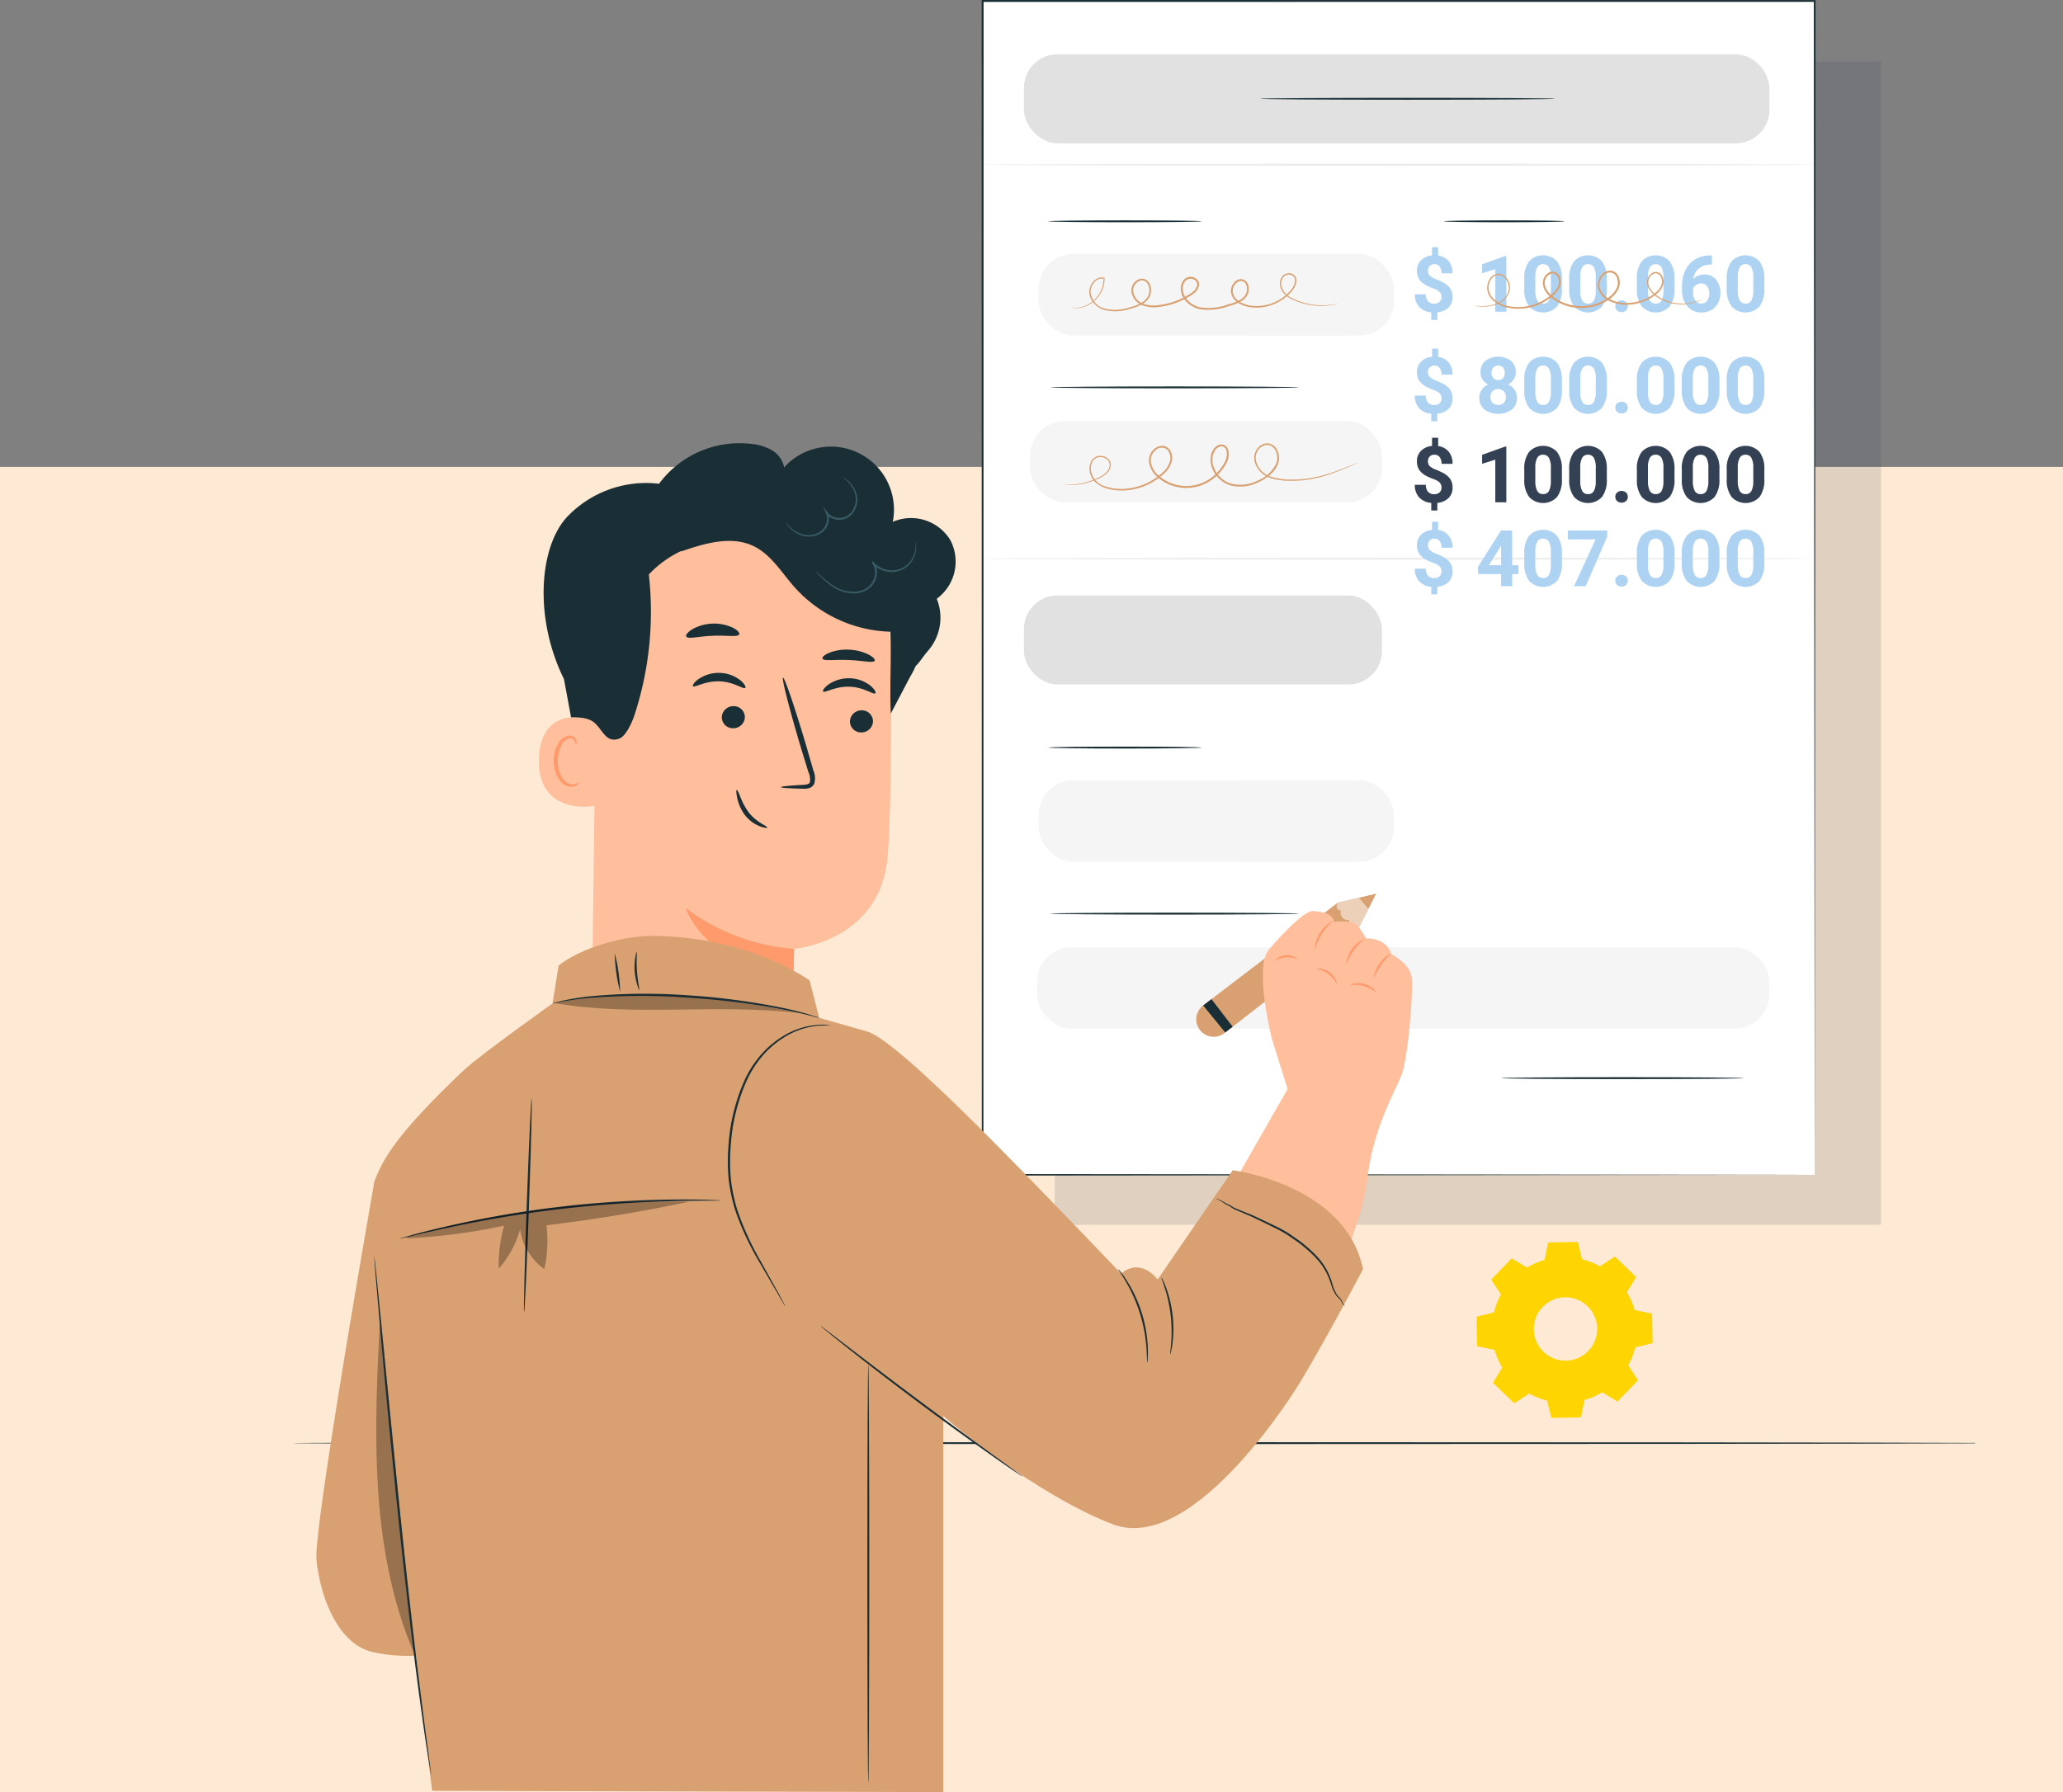 <svg xmlns="http://www.w3.org/2000/svg" width="400" height="347.544" viewBox="0 0 400 347.544">
  <rect x="0" y="0" width="400" height="347.544" fill="#808080" stroke="none"/>
  <g id="Grupo_1118338" data-name="Grupo 1118338" transform="translate(-180.051 -4843.457)">
    <rect id="Rectángulo_405433" data-name="Rectángulo 405433" width="400" height="257" transform="translate(180.051 4934)" fill="#feead4"/>
    <g id="forma" transform="translate(-435.98 144.759)">
      <g id="Grupo_1113993" data-name="Grupo 1113993" transform="translate(672.787 4698.699)">
        <rect id="Rectángulo_405423" data-name="Rectángulo 405423" width="160.215" height="225.569" transform="translate(147.752 11.944)" fill="#344154" opacity="0.15"/>
        <g id="Grupo_1113927" data-name="Grupo 1113927" transform="translate(229.529 240.845)">
          <path id="Trazado_904250" data-name="Trazado 904250" d="M941.371,4996.887a14.012,14.012,0,0,1,3.425-1.489l.705-3.391,5.729-.1.824,3.363a14.042,14.042,0,0,1,3.476,1.368l2.9-1.9,4.121,3.98-1.794,2.959a14,14,0,0,1,1.489,3.426l3.39.706.1,5.728-3.363.824a14.043,14.043,0,0,1-1.367,3.475l1.9,2.9-3.979,4.123-2.959-1.8a14.066,14.066,0,0,1-3.426,1.489l-.706,3.391-5.728.1-.825-3.363a14.057,14.057,0,0,1-3.475-1.367l-2.895,1.9-4.122-3.979,1.8-2.959a14.009,14.009,0,0,1-1.489-3.425l-3.39-.708-.1-5.728,3.363-.824a14.052,14.052,0,0,1,1.367-3.475l-1.9-2.9,3.98-4.123,2.96,1.8Zm3.053,7.63a6.145,6.145,0,1,0,8.69-.153,6.145,6.145,0,0,0-8.69.153Z" transform="translate(-931.599 -4991.907)" fill="#fed401"/>
        </g>
        <g id="Grupo_1113928" data-name="Grupo 1113928" transform="translate(0 279.678)">
          <path id="Trazado_904251" data-name="Trazado 904251" d="M995.874,5035.7s.339-.015,1.03-.022l3.135-.019v.082c-16.2.084-82.154.146-161.007.146l-116.809-.054c-14.942-.026-27.033-.047-35.4-.06l-9.624-.036-2.5-.019c-.564,0-.852-.018-.852-.018s.288-.014.852-.02l2.5-.019,9.624-.035,35.4-.06,116.809-.055c78.853,0,144.811.063,161.007.147v.082l-3.135-.02C996.214,5035.717,995.874,5035.7,995.874,5035.7Z" transform="translate(-673.846 -5035.516)" fill="#1a2e35"/>
        </g>
        <g id="Grupo_1113945" data-name="Grupo 1113945" transform="translate(133.581)">
          <rect id="Rectángulo_405424" data-name="Rectángulo 405424" width="161.333" height="227.641" transform="translate(0.187 0.187)" fill="#fff"/>
          <path id="Trazado_904252" data-name="Trazado 904252" d="M985.373,4949.274c0-1.514-.069-93.16-.17-227.64l.17.169-161.315.017h-.019l.188-.187c-.013,85.3-.026,164.187-.036,227.64l-.152-.151,161.333.151-161.333.152h-.151v-.152c-.01-63.453-.022-142.335-.036-227.64v-.188h.206l161.315.017h.171v.172C985.444,4856.116,985.375,4947.761,985.373,4949.274Z" transform="translate(-823.853 -4721.446)" fill="#1a2e35"/>
          <rect id="Rectángulo_405425" data-name="Rectángulo 405425" width="68.872" height="15.791" rx="6.688" transform="translate(11.055 151.327)" fill="#f5f5f5"/>
          <rect id="Rectángulo_405426" data-name="Rectángulo 405426" width="32.34" height="15.791" rx="6.688" transform="translate(44.81 151.327)" fill="#f5f5f5"/>
          <rect id="Rectángulo_405427" data-name="Rectángulo 405427" width="142.012" height="15.791" rx="6.688" transform="translate(10.73 183.695)" fill="#f5f5f5"/>
          <g id="Grupo_1113929" data-name="Grupo 1113929" transform="translate(12.943 144.787)">
            <path id="Trazado_904253" data-name="Trazado 904253" d="M868.122,4884.224c0,.1-6.657.188-14.866.188s-14.868-.083-14.868-.188,6.656-.187,14.868-.187S868.122,4884.12,868.122,4884.224Z" transform="translate(-838.388 -4884.037)" fill="#1a2e35"/>
          </g>
          <g id="Grupo_1113930" data-name="Grupo 1113930" transform="translate(13.317 176.991)">
            <path id="Trazado_904254" data-name="Trazado 904254" d="M887.036,4920.388c0,.1-10.8.188-24.113.188s-24.116-.084-24.116-.188,10.795-.187,24.116-.187S887.036,4920.284,887.036,4920.388Z" transform="translate(-838.808 -4920.201)" fill="#1a2e35"/>
          </g>
          <rect id="Rectángulo_405428" data-name="Rectángulo 405428" width="69.414" height="17.262" rx="6.508" transform="translate(8.194 115.478)" fill="#e1e1e1"/>
          <rect id="Rectángulo_405429" data-name="Rectángulo 405429" width="144.547" height="17.262" rx="6.508" transform="translate(8.194 10.525)" fill="#e1e1e1"/>
          <g id="Grupo_1113931" data-name="Grupo 1113931" transform="translate(53.97 18.969)">
            <path id="Trazado_904255" data-name="Trazado 904255" d="M941.746,4742.935c0,.1-12.825.188-28.641.188s-28.645-.084-28.645-.187,12.822-.187,28.645-.187S941.746,4742.831,941.746,4742.935Z" transform="translate(-884.46 -4742.748)" fill="#1a2e35"/>
          </g>
          <g id="Grupo_1113932" data-name="Grupo 1113932" transform="translate(0.043 31.779)">
            <path id="Trazado_904256" data-name="Trazado 904256" d="M985.379,4757.321c0,.1-36.151.188-80.735.188-44.6,0-80.742-.084-80.742-.188s36.143-.187,80.742-.187C949.228,4757.134,985.379,4757.218,985.379,4757.321Z" transform="translate(-823.901 -4757.134)" fill="#ececec"/>
          </g>
          <g id="Grupo_1113933" data-name="Grupo 1113933" transform="translate(0.043 108.143)">
            <path id="Trazado_904257" data-name="Trazado 904257" d="M985.379,4843.074c0,.1-36.151.188-80.735.188-44.6,0-80.742-.084-80.742-.188s36.143-.187,80.742-.187C949.228,4842.887,985.379,4842.97,985.379,4843.074Z" transform="translate(-823.901 -4842.887)" fill="#ececec"/>
          </g>
          <rect id="Rectángulo_405430" data-name="Rectángulo 405430" width="68.872" height="15.791" rx="6.688" transform="translate(11.055 49.272)" fill="#f5f5f5"/>
          <rect id="Rectángulo_405431" data-name="Rectángulo 405431" width="32.34" height="15.791" rx="6.688" transform="translate(44.81 49.272)" fill="#f5f5f5"/>
          <rect id="Rectángulo_405432" data-name="Rectángulo 405432" width="68.196" height="15.791" rx="6.688" transform="translate(9.412 81.64)" fill="#f5f5f5"/>
          <g id="Grupo_1113934" data-name="Grupo 1113934" transform="translate(12.943 42.732)">
            <path id="Trazado_904258" data-name="Trazado 904258" d="M868.122,4769.62c0,.1-6.657.188-14.866.188s-14.868-.085-14.868-.188,6.656-.187,14.868-.187S868.122,4769.516,868.122,4769.62Z" transform="translate(-838.388 -4769.433)" fill="#1a2e35"/>
          </g>
          <g id="Grupo_1113935" data-name="Grupo 1113935" transform="translate(89.601 42.732)">
            <path id="Trazado_904259" data-name="Trazado 904259" d="M947.884,4769.62c0,.1-5.241.188-11.7.188s-11.707-.085-11.707-.188,5.241-.187,11.707-.187S947.884,4769.516,947.884,4769.62Z" transform="translate(-924.472 -4769.433)" fill="#1a2e35"/>
          </g>
          <g id="Grupo_1113936" data-name="Grupo 1113936" transform="translate(13.317 74.935)">
            <path id="Trazado_904260" data-name="Trazado 904260" d="M887.036,4805.784c0,.1-10.8.187-24.113.187s-24.116-.084-24.116-.187,10.795-.188,24.116-.188S887.036,4805.68,887.036,4805.784Z" transform="translate(-838.808 -4805.596)" fill="#1a2e35"/>
          </g>
          <g id="Grupo_1113937" data-name="Grupo 1113937" transform="translate(100.716 208.895)">
            <path id="Trazado_904261" data-name="Trazado 904261" d="M984,4956.215c0,.1-10.531.188-23.52.188s-23.523-.083-23.523-.187,10.529-.187,23.523-.187S984,4956.113,984,4956.215Z" transform="translate(-936.954 -4956.028)" fill="#1a2e35"/>
          </g>
          <g id="Grupo_1113938" data-name="Grupo 1113938" transform="translate(83.983 47.945)">
            <path id="Trazado_904262" data-name="Trazado 904262" d="M923.338,4784.954a1.352,1.352,0,0,0-.338-.967,3.029,3.029,0,0,0-1.145-.664,13.512,13.512,0,0,1-1.394-.6,4.462,4.462,0,0,1-1-.689,2.775,2.775,0,0,1-.653-.916,3.081,3.081,0,0,1-.233-1.253,2.779,2.779,0,0,1,.8-2.053,3.379,3.379,0,0,1,2.128-.935v-1.586h1.186v1.609a3.092,3.092,0,0,1,2.053,1.092,3.6,3.6,0,0,1,.741,2.354H923.34a2.041,2.041,0,0,0-.367-1.33,1.209,1.209,0,0,0-.982-.441,1.247,1.247,0,0,0-.941.344,1.312,1.312,0,0,0-.334.953,1.258,1.258,0,0,0,.326.9,3.6,3.6,0,0,0,1.213.7,13.622,13.622,0,0,1,1.456.671,4.23,4.23,0,0,1,.964.712,2.746,2.746,0,0,1,.6.9,3.12,3.12,0,0,1,.208,1.183,2.767,2.767,0,0,1-.786,2.045,3.447,3.447,0,0,1-2.165.926v1.476h-1.179v-1.467a3.571,3.571,0,0,1-2.354-1.079,3.475,3.475,0,0,1-.834-2.435h2.143a1.97,1.97,0,0,0,.419,1.354,1.524,1.524,0,0,0,1.2.471,1.474,1.474,0,0,0,1.031-.345A1.2,1.2,0,0,0,923.338,4784.954Z" transform="translate(-918.163 -4775.287)" fill="#aed3f2"/>
            <path id="Trazado_904263" data-name="Trazado 904263" d="M937.516,4788h-2.142v-8.259l-2.558.793v-1.742l4.47-1.6h.231Z" transform="translate(-919.767 -4775.496)" fill="#aed3f2"/>
            <path id="Trazado_904264" data-name="Trazado 904264" d="M949.293,4783.523a5.465,5.465,0,0,1-.927,3.423,3.7,3.7,0,0,1-5.412.022,5.313,5.313,0,0,1-.957-3.336v-1.987a5.4,5.4,0,0,1,.938-3.433,3.711,3.711,0,0,1,5.4-.01,5.291,5.291,0,0,1,.957,3.332Zm-2.143-2.185a3.949,3.949,0,0,0-.367-1.957,1.241,1.241,0,0,0-1.145-.612,1.219,1.219,0,0,0-1.116.584,3.7,3.7,0,0,0-.382,1.822v2.626a4.152,4.152,0,0,0,.36,1.963,1.224,1.224,0,0,0,1.152.642,1.2,1.2,0,0,0,1.135-.615,4.048,4.048,0,0,0,.363-1.885Z" transform="translate(-920.773 -4775.479)" fill="#aed3f2"/>
            <path id="Trazado_904265" data-name="Trazado 904265" d="M959.075,4783.523a5.466,5.466,0,0,1-.927,3.424,3.7,3.7,0,0,1-5.411.022,5.311,5.311,0,0,1-.956-3.336v-1.987a5.4,5.4,0,0,1,.938-3.433,3.711,3.711,0,0,1,5.4-.01,5.291,5.291,0,0,1,.956,3.332Zm-2.142-2.185a3.949,3.949,0,0,0-.367-1.957,1.241,1.241,0,0,0-1.145-.612,1.219,1.219,0,0,0-1.116.584,3.7,3.7,0,0,0-.382,1.822v2.626a4.151,4.151,0,0,0,.36,1.962,1.224,1.224,0,0,0,1.152.642,1.2,1.2,0,0,0,1.135-.615,4.05,4.05,0,0,0,.363-1.885Z" transform="translate(-921.844 -4775.479)" fill="#aed3f2"/>
            <path id="Trazado_904266" data-name="Trazado 904266" d="M961.82,4788.007a1.079,1.079,0,0,1,.345-.83,1.341,1.341,0,0,1,1.735,0,1.08,1.08,0,0,1,.345.83,1.062,1.062,0,0,1-.341.819,1.362,1.362,0,0,1-1.742,0,1.066,1.066,0,0,1-.342-.82Z" transform="translate(-922.943 -4776.554)" fill="#aed3f2"/>
            <path id="Trazado_904267" data-name="Trazado 904267" d="M973.81,4783.523a5.47,5.47,0,0,1-.926,3.424,3.7,3.7,0,0,1-5.412.022,5.313,5.313,0,0,1-.956-3.336v-1.987a5.393,5.393,0,0,1,.939-3.433,3.71,3.71,0,0,1,5.4-.01,5.28,5.28,0,0,1,.956,3.333Zm-2.142-2.185a3.949,3.949,0,0,0-.367-1.957,1.24,1.24,0,0,0-1.145-.613,1.218,1.218,0,0,0-1.116.584,3.7,3.7,0,0,0-.382,1.822v2.626a4.153,4.153,0,0,0,.36,1.963,1.224,1.224,0,0,0,1.153.642,1.2,1.2,0,0,0,1.134-.615,4.05,4.05,0,0,0,.363-1.885Z" transform="translate(-923.457 -4775.479)" fill="#aed3f2"/>
            <path id="Trazado_904268" data-name="Trazado 904268" d="M982.144,4777.085v1.765h-.207a3.625,3.625,0,0,0-2.339.755,3.067,3.067,0,0,0-1.064,2.039,2.916,2.916,0,0,1,2.173-.875,2.751,2.751,0,0,1,2.239,1.008,4.044,4.044,0,0,1,.83,2.654,3.978,3.978,0,0,1-.456,1.9,3.268,3.268,0,0,1-1.289,1.326,3.751,3.751,0,0,1-1.887.476,3.5,3.5,0,0,1-2.754-1.186,4.607,4.607,0,0,1-1.049-3.167v-.771a6.927,6.927,0,0,1,.663-3.1,4.871,4.871,0,0,1,1.906-2.083,5.582,5.582,0,0,1,2.88-.745Zm-2.091,5.412a1.7,1.7,0,0,0-.941.27,1.628,1.628,0,0,0-.623.714v.65a2.886,2.886,0,0,0,.423,1.676,1.365,1.365,0,0,0,1.186.6,1.35,1.35,0,0,0,1.116-.544,2.55,2.55,0,0,0,0-2.83,1.4,1.4,0,0,0-1.161-.532Z" transform="translate(-924.533 -4775.484)" fill="#aed3f2"/>
            <path id="Trazado_904269" data-name="Trazado 904269" d="M993.374,4783.523a5.471,5.471,0,0,1-.926,3.424,3.7,3.7,0,0,1-5.412.022,5.313,5.313,0,0,1-.956-3.336v-1.987a5.393,5.393,0,0,1,.939-3.434,3.709,3.709,0,0,1,5.4-.01,5.28,5.28,0,0,1,.956,3.333Zm-2.142-2.185a3.949,3.949,0,0,0-.367-1.957,1.24,1.24,0,0,0-1.145-.613,1.218,1.218,0,0,0-1.116.584,3.7,3.7,0,0,0-.382,1.822v2.626a4.15,4.15,0,0,0,.36,1.962,1.225,1.225,0,0,0,1.153.643,1.2,1.2,0,0,0,1.134-.615,4.047,4.047,0,0,0,.363-1.885Z" transform="translate(-925.6 -4775.479)" fill="#aed3f2"/>
          </g>
          <g id="Grupo_1113939" data-name="Grupo 1113939" transform="translate(83.983 67.603)">
            <path id="Trazado_904270" data-name="Trazado 904270" d="M923.338,4807.03a1.361,1.361,0,0,0-.338-.97,3.06,3.06,0,0,0-1.145-.663,13.381,13.381,0,0,1-1.394-.6,4.478,4.478,0,0,1-1-.689,2.772,2.772,0,0,1-.653-.917,3.076,3.076,0,0,1-.233-1.251,2.785,2.785,0,0,1,.8-2.054,3.387,3.387,0,0,1,2.128-.935v-1.586h1.186v1.608a3.1,3.1,0,0,1,2.053,1.093,3.606,3.606,0,0,1,.741,2.355H923.34a2.046,2.046,0,0,0-.367-1.332,1.211,1.211,0,0,0-.982-.44,1.249,1.249,0,0,0-.941.345,1.314,1.314,0,0,0-.334.953,1.252,1.252,0,0,0,.326.9,3.574,3.574,0,0,0,1.213.7,13.511,13.511,0,0,1,1.456.67,4.189,4.189,0,0,1,.964.712,2.765,2.765,0,0,1,.6.9,3.119,3.119,0,0,1,.208,1.183,2.766,2.766,0,0,1-.786,2.045,3.448,3.448,0,0,1-2.165.927v1.475h-1.179V4810a3.566,3.566,0,0,1-2.354-1.079,3.475,3.475,0,0,1-.834-2.437h2.143a1.97,1.97,0,0,0,.419,1.353,1.524,1.524,0,0,0,1.2.471,1.472,1.472,0,0,0,1.031-.345,1.2,1.2,0,0,0,.38-.935Z" transform="translate(-918.163 -4797.362)" fill="#aed3f2"/>
            <path id="Trazado_904271" data-name="Trazado 904271" d="M939.281,4802.137a2.514,2.514,0,0,1-.393,1.394,2.851,2.851,0,0,1-1.083.971,3.128,3.128,0,0,1,1.246,1.041,2.674,2.674,0,0,1,.459,1.561,2.827,2.827,0,0,1-.979,2.272,4.665,4.665,0,0,1-5.331,0,2.82,2.82,0,0,1-.986-2.268,2.69,2.69,0,0,1,.459-1.564,3.065,3.065,0,0,1,1.238-1.037,2.809,2.809,0,0,1-1.078-.971,2.532,2.532,0,0,1-.389-1.394,2.8,2.8,0,0,1,.919-2.2,4.228,4.228,0,0,1,4.993-.008A2.788,2.788,0,0,1,939.281,4802.137Zm-1.92,4.812a1.557,1.557,0,0,0-.408-1.128,1.632,1.632,0,0,0-2.187,0,1.758,1.758,0,0,0-.007,2.244,1.673,1.673,0,0,0,2.2.013,1.545,1.545,0,0,0,.4-1.129Zm-.223-4.708a1.483,1.483,0,0,0-.334-1.012,1.357,1.357,0,0,0-1.875-.013,1.477,1.477,0,0,0-.334,1.024,1.549,1.549,0,0,0,.334,1.039,1.323,1.323,0,0,0,1.879,0,1.561,1.561,0,0,0,.331-1.039Z" transform="translate(-919.702 -4797.555)" fill="#aed3f2"/>
            <path id="Trazado_904272" data-name="Trazado 904272" d="M949.293,4805.6a5.469,5.469,0,0,1-.927,3.425,3.7,3.7,0,0,1-5.412.021,5.312,5.312,0,0,1-.957-3.334v-1.988a5.4,5.4,0,0,1,.938-3.432,3.709,3.709,0,0,1,5.4-.013,5.3,5.3,0,0,1,.957,3.333Zm-2.143-2.186a3.948,3.948,0,0,0-.367-1.955,1.241,1.241,0,0,0-1.145-.612,1.218,1.218,0,0,0-1.116.583,3.7,3.7,0,0,0-.382,1.821v2.626a4.147,4.147,0,0,0,.36,1.963,1.221,1.221,0,0,0,1.152.642,1.2,1.2,0,0,0,1.135-.616,4.041,4.041,0,0,0,.363-1.884Z" transform="translate(-920.773 -4797.555)" fill="#aed3f2"/>
            <path id="Trazado_904273" data-name="Trazado 904273" d="M959.075,4805.6a5.47,5.47,0,0,1-.927,3.425,3.7,3.7,0,0,1-5.411.021,5.312,5.312,0,0,1-.956-3.334v-1.988a5.4,5.4,0,0,1,.938-3.432,3.709,3.709,0,0,1,5.4-.013,5.3,5.3,0,0,1,.956,3.333Zm-2.142-2.186a3.948,3.948,0,0,0-.367-1.955,1.241,1.241,0,0,0-1.145-.612,1.218,1.218,0,0,0-1.116.583,3.7,3.7,0,0,0-.382,1.821v2.626a4.145,4.145,0,0,0,.36,1.962,1.221,1.221,0,0,0,1.152.643,1.2,1.2,0,0,0,1.135-.616,4.042,4.042,0,0,0,.363-1.884Z" transform="translate(-921.844 -4797.555)" fill="#aed3f2"/>
            <path id="Trazado_904274" data-name="Trazado 904274" d="M961.82,4810.083a1.079,1.079,0,0,1,.345-.832,1.341,1.341,0,0,1,1.735,0,1.077,1.077,0,0,1,.345.832,1.063,1.063,0,0,1-.341.818,1.361,1.361,0,0,1-1.742,0,1.067,1.067,0,0,1-.342-.82Z" transform="translate(-922.943 -4798.629)" fill="#aed3f2"/>
            <path id="Trazado_904275" data-name="Trazado 904275" d="M973.81,4805.6a5.473,5.473,0,0,1-.926,3.425,3.7,3.7,0,0,1-5.412.021,5.311,5.311,0,0,1-.956-3.334v-1.988a5.391,5.391,0,0,1,.939-3.432,3.71,3.71,0,0,1,5.4-.012,5.289,5.289,0,0,1,.956,3.333Zm-2.142-2.186a3.948,3.948,0,0,0-.367-1.955,1.24,1.24,0,0,0-1.145-.612,1.218,1.218,0,0,0-1.116.583,3.7,3.7,0,0,0-.382,1.822v2.626a4.148,4.148,0,0,0,.36,1.963,1.223,1.223,0,0,0,1.153.642,1.2,1.2,0,0,0,1.134-.616,4.039,4.039,0,0,0,.363-1.884Z" transform="translate(-923.457 -4797.555)" fill="#aed3f2"/>
            <path id="Trazado_904276" data-name="Trazado 904276" d="M983.592,4805.6a5.473,5.473,0,0,1-.926,3.425,3.7,3.7,0,0,1-5.412.021,5.312,5.312,0,0,1-.956-3.334v-1.988a5.39,5.39,0,0,1,.939-3.432,3.71,3.71,0,0,1,5.4-.012,5.288,5.288,0,0,1,.957,3.333Zm-2.143-2.186a3.946,3.946,0,0,0-.367-1.955,1.24,1.24,0,0,0-1.145-.612,1.22,1.22,0,0,0-1.116.583,3.7,3.7,0,0,0-.382,1.822v2.626a4.146,4.146,0,0,0,.36,1.962,1.224,1.224,0,0,0,1.153.643,1.2,1.2,0,0,0,1.134-.616,4.046,4.046,0,0,0,.363-1.884Z" transform="translate(-924.529 -4797.555)" fill="#aed3f2"/>
            <path id="Trazado_904277" data-name="Trazado 904277" d="M993.374,4805.6a5.472,5.472,0,0,1-.926,3.425,3.7,3.7,0,0,1-5.412.021,5.312,5.312,0,0,1-.956-3.334v-1.988a5.39,5.39,0,0,1,.939-3.432,3.71,3.71,0,0,1,5.4-.012,5.289,5.289,0,0,1,.956,3.333Zm-2.142-2.186a3.952,3.952,0,0,0-.367-1.956,1.24,1.24,0,0,0-1.145-.611,1.218,1.218,0,0,0-1.116.583,3.708,3.708,0,0,0-.382,1.822v2.625a4.145,4.145,0,0,0,.36,1.962,1.223,1.223,0,0,0,1.153.643,1.2,1.2,0,0,0,1.134-.616,4.041,4.041,0,0,0,.363-1.884Z" transform="translate(-925.6 -4797.555)" fill="#aed3f2"/>
          </g>
          <g id="Grupo_1113940" data-name="Grupo 1113940" transform="translate(83.983 84.894)">
            <path id="Trazado_904278" data-name="Trazado 904278" d="M923.338,4826.447a1.353,1.353,0,0,0-.338-.968,3.041,3.041,0,0,0-1.145-.663,13.616,13.616,0,0,1-1.394-.6,4.5,4.5,0,0,1-1-.689,2.772,2.772,0,0,1-.653-.916,3.08,3.08,0,0,1-.233-1.252,2.78,2.78,0,0,1,.8-2.054,3.381,3.381,0,0,1,2.128-.935v-1.587h1.186v1.609a3.089,3.089,0,0,1,2.053,1.094,3.6,3.6,0,0,1,.741,2.354H923.34a2.043,2.043,0,0,0-.367-1.33,1.207,1.207,0,0,0-.982-.442,1.249,1.249,0,0,0-.941.345,1.313,1.313,0,0,0-.334.952,1.256,1.256,0,0,0,.326.9,3.605,3.605,0,0,0,1.213.7,13.413,13.413,0,0,1,1.456.671,4.208,4.208,0,0,1,.964.712,2.742,2.742,0,0,1,.6.9,3.109,3.109,0,0,1,.208,1.183,2.768,2.768,0,0,1-.786,2.045,3.451,3.451,0,0,1-2.165.928v1.477h-1.179v-1.469a3.563,3.563,0,0,1-2.354-1.078,3.475,3.475,0,0,1-.834-2.437h2.143a1.969,1.969,0,0,0,.419,1.353,1.525,1.525,0,0,0,1.2.471,1.471,1.471,0,0,0,1.031-.344,1.2,1.2,0,0,0,.38-.936Z" transform="translate(-918.163 -4816.779)" fill="#344154"/>
            <path id="Trazado_904279" data-name="Trazado 904279" d="M937.516,4829.5h-2.142v-8.26l-2.558.793v-1.742l4.47-1.6h.231Z" transform="translate(-919.767 -4816.988)" fill="#344154"/>
            <path id="Trazado_904280" data-name="Trazado 904280" d="M949.293,4825.016a5.47,5.47,0,0,1-.927,3.425,3.7,3.7,0,0,1-5.412.021,5.314,5.314,0,0,1-.957-3.336v-1.986a5.4,5.4,0,0,1,.938-3.432,3.711,3.711,0,0,1,5.4-.011,5.3,5.3,0,0,1,.957,3.333Zm-2.143-2.185a3.95,3.95,0,0,0-.367-1.955,1.241,1.241,0,0,0-1.145-.612,1.219,1.219,0,0,0-1.116.583,3.7,3.7,0,0,0-.382,1.822v2.626a4.153,4.153,0,0,0,.36,1.963,1.222,1.222,0,0,0,1.152.64,1.2,1.2,0,0,0,1.135-.615,4.041,4.041,0,0,0,.363-1.884Z" transform="translate(-920.773 -4816.972)" fill="#344154"/>
            <path id="Trazado_904281" data-name="Trazado 904281" d="M959.075,4825.016a5.467,5.467,0,0,1-.927,3.425,3.7,3.7,0,0,1-5.411.021,5.31,5.31,0,0,1-.956-3.335v-1.987a5.4,5.4,0,0,1,.938-3.432,3.711,3.711,0,0,1,5.4-.011,5.3,5.3,0,0,1,.956,3.333Zm-2.142-2.185a3.951,3.951,0,0,0-.367-1.955,1.241,1.241,0,0,0-1.145-.612,1.219,1.219,0,0,0-1.116.583,3.7,3.7,0,0,0-.382,1.822v2.626a4.151,4.151,0,0,0,.36,1.963,1.223,1.223,0,0,0,1.152.641,1.2,1.2,0,0,0,1.135-.615,4.052,4.052,0,0,0,.363-1.886Z" transform="translate(-921.844 -4816.972)" fill="#344154"/>
            <path id="Trazado_904282" data-name="Trazado 904282" d="M961.82,4829.5a1.081,1.081,0,0,1,.345-.831,1.34,1.34,0,0,1,1.735,0,1.082,1.082,0,0,1,.345.831,1.059,1.059,0,0,1-.341.817,1.361,1.361,0,0,1-1.742,0,1.063,1.063,0,0,1-.342-.818Z" transform="translate(-922.943 -4818.046)" fill="#344154"/>
            <path id="Trazado_904283" data-name="Trazado 904283" d="M973.81,4825.016a5.472,5.472,0,0,1-.926,3.425,3.7,3.7,0,0,1-5.412.021,5.31,5.31,0,0,1-.956-3.335v-1.987a5.392,5.392,0,0,1,.939-3.432,3.71,3.71,0,0,1,5.4-.011,5.283,5.283,0,0,1,.956,3.333Zm-2.142-2.185a3.951,3.951,0,0,0-.367-1.955,1.24,1.24,0,0,0-1.145-.612,1.219,1.219,0,0,0-1.116.583,3.7,3.7,0,0,0-.382,1.822v2.626a4.154,4.154,0,0,0,.36,1.963,1.225,1.225,0,0,0,1.153.64,1.2,1.2,0,0,0,1.134-.615,4.042,4.042,0,0,0,.363-1.884Z" transform="translate(-923.457 -4816.972)" fill="#344154"/>
            <path id="Trazado_904284" data-name="Trazado 904284" d="M983.592,4825.016a5.474,5.474,0,0,1-.926,3.425,3.7,3.7,0,0,1-5.412.021,5.31,5.31,0,0,1-.956-3.335v-1.987a5.388,5.388,0,0,1,.939-3.432,3.709,3.709,0,0,1,5.4-.011,5.286,5.286,0,0,1,.957,3.333Zm-2.143-2.185a3.95,3.95,0,0,0-.367-1.955,1.239,1.239,0,0,0-1.145-.612,1.218,1.218,0,0,0-1.116.583,3.7,3.7,0,0,0-.382,1.822v2.626a4.15,4.15,0,0,0,.36,1.963,1.224,1.224,0,0,0,1.153.641,1.2,1.2,0,0,0,1.134-.615,4.05,4.05,0,0,0,.363-1.885Z" transform="translate(-924.529 -4816.972)" fill="#344154"/>
            <path id="Trazado_904285" data-name="Trazado 904285" d="M993.374,4825.016a5.472,5.472,0,0,1-.926,3.425,3.7,3.7,0,0,1-5.412.021,5.31,5.31,0,0,1-.956-3.335v-1.987a5.388,5.388,0,0,1,.939-3.432,3.71,3.71,0,0,1,5.4-.011,5.283,5.283,0,0,1,.956,3.333Zm-2.142-2.185a3.95,3.95,0,0,0-.367-1.955,1.24,1.24,0,0,0-1.145-.612,1.218,1.218,0,0,0-1.116.583,3.7,3.7,0,0,0-.382,1.822v2.626a4.15,4.15,0,0,0,.36,1.963,1.224,1.224,0,0,0,1.153.641,1.2,1.2,0,0,0,1.134-.615,4.043,4.043,0,0,0,.363-1.885Z" transform="translate(-925.6 -4816.972)" fill="#344154"/>
          </g>
          <g id="Grupo_1113941" data-name="Grupo 1113941" transform="translate(83.983 101.167)">
            <path id="Trazado_904286" data-name="Trazado 904286" d="M923.338,4844.721a1.354,1.354,0,0,0-.338-.968,3.042,3.042,0,0,0-1.145-.664,13.646,13.646,0,0,1-1.394-.6,4.437,4.437,0,0,1-1-.69,2.76,2.76,0,0,1-.653-.916,3.087,3.087,0,0,1-.233-1.252,2.784,2.784,0,0,1,.8-2.054,3.387,3.387,0,0,1,2.128-.934v-1.586h1.186v1.608a3.1,3.1,0,0,1,2.053,1.094,3.6,3.6,0,0,1,.741,2.354H923.34a2.046,2.046,0,0,0-.367-1.331,1.212,1.212,0,0,0-.982-.44,1.247,1.247,0,0,0-.941.345,1.312,1.312,0,0,0-.334.953,1.251,1.251,0,0,0,.326.9,3.6,3.6,0,0,0,1.213.7,13.3,13.3,0,0,1,1.456.671,4.212,4.212,0,0,1,.964.712,2.742,2.742,0,0,1,.6.9,3.113,3.113,0,0,1,.208,1.183,2.77,2.77,0,0,1-.786,2.046,3.449,3.449,0,0,1-2.165.926v1.476h-1.179v-1.468a3.564,3.564,0,0,1-2.354-1.079,3.473,3.473,0,0,1-.834-2.435h2.143a1.969,1.969,0,0,0,.419,1.354,1.528,1.528,0,0,0,1.2.47,1.474,1.474,0,0,0,1.031-.345A1.2,1.2,0,0,0,923.338,4844.721Z" transform="translate(-918.163 -4835.054)" fill="#aed3f2"/>
            <path id="Trazado_904287" data-name="Trazado 904287" d="M938.547,4843.708h1.224v1.727h-1.224v2.335H936.4v-2.335h-4.426l-.1-1.349,4.5-7.11h2.165Zm-4.529,0H936.4V4839.9l-.141.245Z" transform="translate(-919.665 -4835.264)" fill="#aed3f2"/>
            <path id="Trazado_904288" data-name="Trazado 904288" d="M949.293,4843.29a5.47,5.47,0,0,1-.927,3.425,3.7,3.7,0,0,1-5.412.022A5.314,5.314,0,0,1,942,4843.4v-1.987a5.394,5.394,0,0,1,.938-3.432,3.711,3.711,0,0,1,5.4-.012,5.3,5.3,0,0,1,.957,3.333Zm-2.143-2.186a3.945,3.945,0,0,0-.367-1.954,1.24,1.24,0,0,0-1.145-.613,1.219,1.219,0,0,0-1.116.583,3.7,3.7,0,0,0-.382,1.822v2.626a4.147,4.147,0,0,0,.36,1.962,1.222,1.222,0,0,0,1.152.643,1.2,1.2,0,0,0,1.135-.616,4.046,4.046,0,0,0,.363-1.884Z" transform="translate(-920.773 -4835.246)" fill="#aed3f2"/>
            <path id="Trazado_904289" data-name="Trazado 904289" d="M959.118,4838.172l-4.174,9.6h-2.261l4.181-9.066H951.5v-1.728h7.621Z" transform="translate(-921.813 -4835.264)" fill="#aed3f2"/>
            <path id="Trazado_904290" data-name="Trazado 904290" d="M961.82,4847.774a1.078,1.078,0,0,1,.345-.83,1.339,1.339,0,0,1,1.735,0,1.08,1.08,0,0,1,.345.831,1.064,1.064,0,0,1-.341.818,1.362,1.362,0,0,1-1.742,0,1.067,1.067,0,0,1-.342-.819Z" transform="translate(-922.943 -4836.321)" fill="#aed3f2"/>
            <path id="Trazado_904291" data-name="Trazado 904291" d="M973.81,4843.29a5.474,5.474,0,0,1-.926,3.425,3.7,3.7,0,0,1-5.412.021,5.313,5.313,0,0,1-.956-3.337v-1.986a5.39,5.39,0,0,1,.939-3.433,3.71,3.71,0,0,1,5.4-.011,5.284,5.284,0,0,1,.956,3.333Zm-2.142-2.186a3.945,3.945,0,0,0-.367-1.954,1.238,1.238,0,0,0-1.145-.613,1.218,1.218,0,0,0-1.116.583,3.7,3.7,0,0,0-.382,1.822v2.626a4.148,4.148,0,0,0,.36,1.962,1.223,1.223,0,0,0,1.153.643,1.2,1.2,0,0,0,1.134-.616,4.04,4.04,0,0,0,.363-1.883Z" transform="translate(-923.457 -4835.246)" fill="#aed3f2"/>
            <path id="Trazado_904292" data-name="Trazado 904292" d="M983.592,4843.29a5.472,5.472,0,0,1-.926,3.425,3.7,3.7,0,0,1-5.412.022,5.312,5.312,0,0,1-.956-3.337v-1.986a5.387,5.387,0,0,1,.939-3.432,3.709,3.709,0,0,1,5.4-.012,5.285,5.285,0,0,1,.957,3.333Zm-2.143-2.186a3.944,3.944,0,0,0-.367-1.954,1.238,1.238,0,0,0-1.145-.613,1.217,1.217,0,0,0-1.116.584,3.7,3.7,0,0,0-.382,1.821v2.626a4.145,4.145,0,0,0,.36,1.962,1.223,1.223,0,0,0,1.153.643,1.2,1.2,0,0,0,1.134-.616,4.05,4.05,0,0,0,.363-1.884Z" transform="translate(-924.529 -4835.246)" fill="#aed3f2"/>
            <path id="Trazado_904293" data-name="Trazado 904293" d="M993.374,4843.29a5.474,5.474,0,0,1-.926,3.425,3.7,3.7,0,0,1-5.412.021,5.313,5.313,0,0,1-.956-3.337v-1.986a5.386,5.386,0,0,1,.939-3.432,3.71,3.71,0,0,1,5.4-.012,5.285,5.285,0,0,1,.956,3.333Zm-2.142-2.186a3.946,3.946,0,0,0-.367-1.954,1.238,1.238,0,0,0-1.145-.613,1.217,1.217,0,0,0-1.116.584,3.7,3.7,0,0,0-.382,1.821v2.626a4.145,4.145,0,0,0,.36,1.962,1.223,1.223,0,0,0,1.153.643,1.2,1.2,0,0,0,1.134-.616,4.04,4.04,0,0,0,.363-1.883Z" transform="translate(-925.6 -4835.246)" fill="#aed3f2"/>
          </g>
          <g id="Grupo_1113942" data-name="Grupo 1113942" transform="translate(17.358 52.985)">
            <path id="Trazado_904294" data-name="Trazado 904294" d="M895.334,4786.789a8.336,8.336,0,0,1-1.115.28,13.19,13.19,0,0,1-8.311-1.19,4.789,4.789,0,0,1-1.278-.966,3.048,3.048,0,0,1-.768-1.535,2.272,2.272,0,0,1,.37-1.786,1.734,1.734,0,0,1,1.819-.579,1.313,1.313,0,0,1,.8.674,1.685,1.685,0,0,1,.135,1.05,3.782,3.782,0,0,1-1,1.848,9.035,9.035,0,0,1-3.612,2.467,8.71,8.71,0,0,1-4.664.422,5.213,5.213,0,0,1-2.281-1,2.711,2.711,0,0,1-1.109-2.307,2.528,2.528,0,0,1,.5-1.255,1.966,1.966,0,0,1,1.134-.793,1.412,1.412,0,0,1,1.346.444,2.011,2.011,0,0,1,.483,1.331,2.725,2.725,0,0,1-.331,1.371,3.088,3.088,0,0,1-.978,1.025,8.9,8.9,0,0,1-2.576,1.034,11.34,11.34,0,0,1-5.6.6,5.278,5.278,0,0,1-2.577-1.4,3.7,3.7,0,0,1-1.117-2.754,2.44,2.44,0,0,1,.78-1.748,1.787,1.787,0,0,1,1.9-.2,1.466,1.466,0,0,1,.718.7,1.5,1.5,0,0,1,.085.995,2.833,2.833,0,0,1-1.124,1.482,14.574,14.574,0,0,1-6.479,2.461,6.543,6.543,0,0,1-3.374-.3,3.4,3.4,0,0,1-2.074-2.543,2.318,2.318,0,0,1,1.716-2.588,1.606,1.606,0,0,1,1.536.552,2.448,2.448,0,0,1,.54,1.5,2.985,2.985,0,0,1-.329,1.517,3.552,3.552,0,0,1-1.022,1.118,7.855,7.855,0,0,1-2.641,1.107,8.856,8.856,0,0,1-5.27.189,4.535,4.535,0,0,1-2-1.458,3.25,3.25,0,0,1-.71-2.218,3.11,3.11,0,0,1,.962-1.956,2.117,2.117,0,0,1,1.921-.575l.078.021v.076a5.568,5.568,0,0,1-1.411,3.828,5.827,5.827,0,0,1-2.522,1.719,4.794,4.794,0,0,1-1.89.242,5.5,5.5,0,0,1-.647-.123,4.993,4.993,0,0,0,2.5-.225,5.784,5.784,0,0,0,2.436-1.72,5.411,5.411,0,0,0,1.325-3.711l.08.1a1.9,1.9,0,0,0-1.715.537,2.881,2.881,0,0,0-.873,1.808,3.624,3.624,0,0,0,2.564,3.4,8.6,8.6,0,0,0,5.1-.226,7.6,7.6,0,0,0,2.532-1.067,3.268,3.268,0,0,0,.924-1.016,2.652,2.652,0,0,0,.286-1.347,2.132,2.132,0,0,0-.464-1.293,1.269,1.269,0,0,0-1.217-.437,1.978,1.978,0,0,0-1.435,2.208,3.052,3.052,0,0,0,1.867,2.263,6.229,6.229,0,0,0,3.191.264,14.224,14.224,0,0,0,6.3-2.4,2.489,2.489,0,0,0,.986-1.274,1.068,1.068,0,0,0-.6-1.267,1.418,1.418,0,0,0-1.5.15,2.066,2.066,0,0,0-.648,1.482,3.321,3.321,0,0,0,1.01,2.472,4.916,4.916,0,0,0,2.394,1.3,11.028,11.028,0,0,0,5.416-.586,8.566,8.566,0,0,0,2.474-.981,2.738,2.738,0,0,0,.866-.9,2.381,2.381,0,0,0,.289-1.188,1.666,1.666,0,0,0-.387-1.1,1.056,1.056,0,0,0-1.011-.339,2.018,2.018,0,0,0-1.362,1.739,2.381,2.381,0,0,0,.98,2.008,4.893,4.893,0,0,0,2.13.942,8.409,8.409,0,0,0,4.493-.392,8.752,8.752,0,0,0,3.5-2.37,3.5,3.5,0,0,0,.938-1.7,1.188,1.188,0,0,0-.74-1.425,1.479,1.479,0,0,0-1.543.48,2.036,2.036,0,0,0-.334,1.588,3.449,3.449,0,0,0,1.913,2.359,13.078,13.078,0,0,0,4.932,1.416,13.867,13.867,0,0,0,3.265-.116c.369-.061.652-.112.84-.154a1.683,1.683,0,0,1,.29-.065Z" transform="translate(-843.345 -4780.946)" fill="#d9a171"/>
          </g>
          <g id="Grupo_1113943" data-name="Grupo 1113943" transform="translate(95.369 52.466)">
            <path id="Trazado_904295" data-name="Trazado 904295" d="M975.347,4785.868a4.841,4.841,0,0,1-.9.45,8.284,8.284,0,0,1-2.833.6,8.7,8.7,0,0,1-4.448-1.04,5.542,5.542,0,0,1-2.166-1.9,2.576,2.576,0,0,1-.388-1.563,2.183,2.183,0,0,1,.835-1.484,1.408,1.408,0,0,1,.876-.29,1.348,1.348,0,0,1,.874.371,2.136,2.136,0,0,1,.583,1.774,3.134,3.134,0,0,1-.9,1.711,7.478,7.478,0,0,1-1.575,1.2,9.372,9.372,0,0,1-3.932,1.257,7.512,7.512,0,0,1-4.3-.8,4.207,4.207,0,0,1-1.667-1.613,3.134,3.134,0,0,1-.381-1.147,2.776,2.776,0,0,1,.176-1.217,2.822,2.822,0,0,1,1.714-1.729,1.643,1.643,0,0,1,1.294.129,2,2,0,0,1,.867.968,2.991,2.991,0,0,1-.1,2.521,5.223,5.223,0,0,1-1.714,1.886,9.4,9.4,0,0,1-4.831,1.67,9.589,9.589,0,0,1-5-1.075,7.511,7.511,0,0,1-2.033-1.514,3.439,3.439,0,0,1-1.009-2.313,2.28,2.28,0,0,1,1.386-2.052,1.4,1.4,0,0,1,1.292.154,1.889,1.889,0,0,1,.714,1.051,2.716,2.716,0,0,1-.485,2.329,7.207,7.207,0,0,1-1.657,1.6,10.129,10.129,0,0,1-8.131,1.739,5.488,5.488,0,0,1-3.3-1.976,3.052,3.052,0,0,1-.611-1.75,3.32,3.32,0,0,1,.434-1.722,2.19,2.19,0,0,1,1.33-1.06,1.884,1.884,0,0,1,1.573.352,2.892,2.892,0,0,1,1.062,2.639,3.554,3.554,0,0,1-1.272,2.154,4.775,4.775,0,0,1-1.88.956,9.269,9.269,0,0,1-2.892.181l-.75-.066a1.251,1.251,0,0,1-.255-.039,1.329,1.329,0,0,1,.257,0l.751.028a9.682,9.682,0,0,0,2.85-.246,4.654,4.654,0,0,0,1.8-.949,3.38,3.38,0,0,0,1.18-2.047,2.676,2.676,0,0,0-1-2.419,1.64,1.64,0,0,0-1.371-.3,1.935,1.935,0,0,0-1.16.946,2.9,2.9,0,0,0,.183,3.171,5.2,5.2,0,0,0,3.132,1.841,9.828,9.828,0,0,0,7.859-1.713A6.934,6.934,0,0,0,947,4784a2.358,2.358,0,0,0,.431-2.029,1.535,1.535,0,0,0-.574-.852,1.031,1.031,0,0,0-.964-.11,1.924,1.924,0,0,0-1.144,1.715,3.08,3.08,0,0,0,.915,2.056,7.187,7.187,0,0,0,1.934,1.437,9.249,9.249,0,0,0,4.8,1.03,9.033,9.033,0,0,0,4.636-1.6,4.843,4.843,0,0,0,1.6-1.745,2.62,2.62,0,0,0,.093-2.208,1.437,1.437,0,0,0-1.721-.9,2.481,2.481,0,0,0-1.484,1.51,2.438,2.438,0,0,0-.159,1.055,2.817,2.817,0,0,0,.338,1.013,3.865,3.865,0,0,0,1.528,1.481,7.186,7.186,0,0,0,4.1.775,9.091,9.091,0,0,0,3.8-1.2,7.2,7.2,0,0,0,1.516-1.142,2.844,2.844,0,0,0,.833-1.541,1.858,1.858,0,0,0-.486-1.535,1.062,1.062,0,0,0-1.4-.07,1.939,1.939,0,0,0-.742,1.3,2.339,2.339,0,0,0,.344,1.413,5.338,5.338,0,0,0,2.061,1.84,8.688,8.688,0,0,0,7.154.559C975.037,4786.025,975.336,4785.844,975.347,4785.868Z" transform="translate(-930.949 -4780.364)" fill="#d9a171"/>
          </g>
          <g id="Grupo_1113944" data-name="Grupo 1113944" transform="translate(15.92 85.973)">
            <path id="Trazado_904296" data-name="Trazado 904296" d="M898.661,4821.781a1.768,1.768,0,0,1-.276.14l-.826.375c-.729.323-1.808.794-3.228,1.329a26.213,26.213,0,0,1-5.341,1.421,20.524,20.524,0,0,1-3.453.208,11.7,11.7,0,0,1-3.843-.581,4.572,4.572,0,0,1-2.92-3.041,2.97,2.97,0,0,1,.283-2.3,2.6,2.6,0,0,1,1.989-1.341,2.2,2.2,0,0,1,2.067,1.335,3.4,3.4,0,0,1,.182,2.561,5.009,5.009,0,0,1-1.508,2.163,9.837,9.837,0,0,1-2.261,1.458,7.747,7.747,0,0,1-5.465.639,5.54,5.54,0,0,1-3.8-4.185,4.556,4.556,0,0,1-.01-1.523,2.928,2.928,0,0,1,.619-1.426,1.938,1.938,0,0,1,1.386-.8,1.4,1.4,0,0,1,1.329.93,3.721,3.721,0,0,1-.531,3.059,9.244,9.244,0,0,1-2.018,2.392,8.513,8.513,0,0,1-11.281-.173,4.807,4.807,0,0,1-1.461-2.575,2.949,2.949,0,0,1,.1-1.5,3.027,3.027,0,0,1,.843-1.229,2.5,2.5,0,0,1,1.341-.631,1.779,1.779,0,0,1,1.417.443,2.739,2.739,0,0,1,.644,2.7,5.034,5.034,0,0,1-1.493,2.262,12.138,12.138,0,0,1-6.794,3.162,10.559,10.559,0,0,1-4.619-.415,5.155,5.155,0,0,1-1.9-1.139,3.557,3.557,0,0,1-1.03-1.859,3.243,3.243,0,0,1,.187-2.021,2,2,0,0,1,1.512-1.178,2.263,2.263,0,0,1,1.756.481,1.665,1.665,0,0,1,.558,1.6,2.514,2.514,0,0,1-.831,1.358,5.292,5.292,0,0,1-1.219.81,14.1,14.1,0,0,1-2.364.9,13.4,13.4,0,0,1-3.454.514,8.873,8.873,0,0,1-1.216-.053,1.979,1.979,0,0,1,.309-.005c.2,0,.508,0,.9-.018a14.192,14.192,0,0,0,5.741-1.5,5.112,5.112,0,0,0,1.167-.791,2.336,2.336,0,0,0,.757-1.255,1.443,1.443,0,0,0-.5-1.393,2.036,2.036,0,0,0-1.575-.417,1.747,1.747,0,0,0-1.32,1.048,2.979,2.979,0,0,0-.157,1.857,3.924,3.924,0,0,0,2.768,2.781,10.284,10.284,0,0,0,4.486.377,11.837,11.837,0,0,0,6.6-3.1,4.715,4.715,0,0,0,1.392-2.106,2.4,2.4,0,0,0-.546-2.346,1.7,1.7,0,0,0-2.287.2,2.658,2.658,0,0,0-.739,1.079,2.585,2.585,0,0,0-.079,1.316,4.458,4.458,0,0,0,1.36,2.373,8.149,8.149,0,0,0,10.784.151,8.888,8.888,0,0,0,1.936-2.293,4.282,4.282,0,0,0,.551-1.349,2.526,2.526,0,0,0-.044-1.387,1.02,1.02,0,0,0-.971-.691,1.574,1.574,0,0,0-1.109.66,3.338,3.338,0,0,0-.536,2.651,5.182,5.182,0,0,0,3.537,3.909,7.413,7.413,0,0,0,5.216-.608,6.548,6.548,0,0,0,3.6-3.414,3.067,3.067,0,0,0-.157-2.312,1.885,1.885,0,0,0-1.76-1.167,2.3,2.3,0,0,0-1.75,1.183,2.671,2.671,0,0,0-.262,2.072,4.3,4.3,0,0,0,2.734,2.864,11.515,11.515,0,0,0,3.755.59,20.63,20.63,0,0,0,3.419-.179,26.8,26.8,0,0,0,5.32-1.351c1.423-.511,2.509-.961,3.249-1.261l.841-.34a2.031,2.031,0,0,1,.3-.1Z" transform="translate(-841.731 -4817.991)" fill="#d9a171"/>
          </g>
        </g>
        <g id="Grupo_1113992" data-name="Grupo 1113992" transform="translate(4.582 85.957)">
          <g id="Grupo_1113962" data-name="Grupo 1113962" transform="translate(43.143)">
            <g id="Grupo_1113958" data-name="Grupo 1113958" transform="translate(0 10.035)">
              <g id="Grupo_1113947" data-name="Grupo 1113947" transform="translate(10.31)">
                <path id="Trazado_904297" data-name="Trazado 904297" d="M739.838,4784.785l-.815,65.586c-.139,11.154,1.937,27.566,19.58,26.98h0c15.27-1.662,19.321-16.117,19.441-26.526.056-4.937.113-9.054.152-9.561,0,0,16.716-1.363,18.127-17.874.681-7.978.748-24.526.634-39.5a30.864,30.864,0,0,0-28.626-30.53l-1.595-.118C749.471,4752.994,739.611,4767.518,739.838,4784.785Z" transform="translate(-739.017 -4753.242)" fill="#ffbf9d"/>
                <g id="Grupo_1113946" data-name="Grupo 1113946" transform="translate(18.128 80.09)">
                  <path id="Trazado_904298" data-name="Trazado 904298" d="M780.425,4851.114a40.041,40.041,0,0,1-21.051-7.933s4.367,12.453,20.965,12.168Z" transform="translate(-759.374 -4843.181)" fill="#ff9a6c"/>
                </g>
              </g>
              <g id="Grupo_1113952" data-name="Grupo 1113952" transform="translate(28.549 24.941)">
                <g id="Grupo_1113950" data-name="Grupo 1113950" transform="translate(1.32 9.555)">
                  <path id="Trazado_904299" data-name="Trazado 904299" d="M771.135,4794.9c-.328.334-2.234-1.2-5-1.275-2.762-.116-4.832,1.283-5.122.927-.143-.159.2-.77,1.1-1.4a6.928,6.928,0,0,1,4.113-1.167,6.675,6.675,0,0,1,3.968,1.445C771.026,4794.122,771.3,4794.751,771.135,4794.9Z" transform="translate(-760.981 -4791.98)" fill="#1a2e35"/>
                  <g id="Grupo_1113948" data-name="Grupo 1113948" transform="translate(5.599 6.46)">
                    <path id="Trazado_904300" data-name="Trazado 904300" d="M771.741,4801.417a2.238,2.238,0,0,1-2.317,2.094,2.142,2.142,0,0,1-2.154-2.181,2.24,2.24,0,0,1,2.315-2.1,2.142,2.142,0,0,1,2.156,2.188Z" transform="translate(-767.268 -4799.234)" fill="#1a2e35"/>
                  </g>
                  <g id="Grupo_1113949" data-name="Grupo 1113949" transform="translate(17.084 0.919)">
                    <path id="Trazado_904301" data-name="Trazado 904301" d="M780.165,4814.256c0-.146,1.6-.3,4.179-.443.654-.02,1.276-.1,1.418-.538a3.308,3.308,0,0,0-.292-1.954q-.743-2.42-1.557-5.078c-2.15-7.225-3.656-13.146-3.363-13.23s2.271,5.7,4.42,12.929l1.475,5.1a3.77,3.77,0,0,1,.15,2.57,1.631,1.631,0,0,1-1.135.871,4.408,4.408,0,0,1-1.113.073C781.762,4814.5,780.164,4814.4,780.165,4814.256Z" transform="translate(-780.165 -4793.012)" fill="#1a2e35"/>
                  </g>
                </g>
                <path id="Trazado_904302" data-name="Trazado 904302" d="M769.8,4783.326c-.268.613-2.482.151-5.134.288-2.655.08-4.832.72-5.139.131-.135-.282.277-.848,1.178-1.4a8.679,8.679,0,0,1,7.826-.319C769.464,4782.5,769.913,4783.034,769.8,4783.326Z" transform="translate(-759.499 -4781.25)" fill="#1a2e35"/>
                <g id="Grupo_1113951" data-name="Grupo 1113951" transform="translate(26.421 5.055)">
                  <path id="Trazado_904303" data-name="Trazado 904303" d="M799.316,4789.073c-.29.5-2.449-.055-5.064-.136-2.616-.128-4.787.255-5.063-.269-.121-.249.31-.7,1.222-1.1a9.152,9.152,0,0,1,3.869-.64,9.438,9.438,0,0,1,3.847.949C799.026,4788.352,799.444,4788.834,799.316,4789.073Z" transform="translate(-789.168 -4786.927)" fill="#1a2e35"/>
                </g>
              </g>
              <g id="Grupo_1113953" data-name="Grupo 1113953" transform="translate(0 43.06)">
                <path id="Trazado_904304" data-name="Trazado 904304" d="M739.026,4802.414c-.273-.143-11.109-4.187-11.573,7.136s11,9.454,11.033,9.131S739.026,4802.414,739.026,4802.414Z" transform="translate(-727.44 -4801.597)" fill="#ffbf9d"/>
              </g>
              <g id="Grupo_1113954" data-name="Grupo 1113954" transform="translate(2.875 46.664)">
                <path id="Trazado_904305" data-name="Trazado 904305" d="M735.557,4814.692c-.049-.039-.2.13-.542.269a1.972,1.972,0,0,1-1.476-.028c-1.178-.489-2.108-2.431-2.079-4.474a6.525,6.525,0,0,1,.668-2.8,2.282,2.282,0,0,1,1.547-1.454,1,1,0,0,1,1.142.588c.139.323.058.546.117.568.031.03.251-.179.179-.652a1.261,1.261,0,0,0-.417-.728,1.5,1.5,0,0,0-1.078-.333,2.774,2.774,0,0,0-2.133,1.671,6.706,6.706,0,0,0-.814,3.128c-.021,2.286,1.06,4.468,2.678,5.009a2.114,2.114,0,0,0,1.816-.226C735.525,4814.965,735.6,4814.715,735.557,4814.692Z" transform="translate(-730.669 -4805.645)" fill="#ff9a6c"/>
              </g>
              <g id="Grupo_1113955" data-name="Grupo 1113955" transform="translate(38.287 57.208)">
                <path id="Trazado_904306" data-name="Trazado 904306" d="M776.428,4824.776c.124-.286-2.1-.95-3.655-3.031a12.72,12.72,0,0,1-1.567-2.957c-.33-.823-.581-1.339-.7-1.3s-.087.593.094,1.487a8.368,8.368,0,0,0,1.458,3.312,6.759,6.759,0,0,0,2.892,2.214C775.813,4824.852,776.4,4824.874,776.428,4824.776Z" transform="translate(-770.435 -4817.485)" fill="#1a2e35"/>
              </g>
              <g id="Grupo_1113956" data-name="Grupo 1113956" transform="translate(55.086 35.538)">
                <path id="Trazado_904307" data-name="Trazado 904307" d="M799.454,4796.071c-.329.334-2.234-1.2-5-1.275-2.762-.116-4.832,1.282-5.122.927-.143-.159.2-.77,1.1-1.4a6.926,6.926,0,0,1,4.112-1.167,6.678,6.678,0,0,1,3.969,1.445C799.345,4795.292,799.615,4795.922,799.454,4796.071Z" transform="translate(-789.299 -4793.15)" fill="#1a2e35"/>
              </g>
              <g id="Grupo_1113957" data-name="Grupo 1113957" transform="translate(60.315 41.759)">
                <path id="Trazado_904308" data-name="Trazado 904308" d="M799.643,4802.319a2.239,2.239,0,0,1-2.317,2.1,2.14,2.14,0,0,1-2.153-2.181,2.241,2.241,0,0,1,2.315-2.1,2.144,2.144,0,0,1,2.155,2.181Z" transform="translate(-795.171 -4800.136)" fill="#1a2e35"/>
              </g>
            </g>
            <g id="Grupo_1113959" data-name="Grupo 1113959" transform="translate(0.922)">
              <path id="Trazado_904309" data-name="Trazado 904309" d="M807.321,4760.734a8.933,8.933,0,0,0-11.144-3.526,12.229,12.229,0,0,0-21.067-10.56,5,5,0,0,0-2.435-3.352,9.86,9.86,0,0,0-4.065-1.211,19.438,19.438,0,0,0-17.758,7.743,21.158,21.158,0,0,0-17.93,6.542c-5.32,5.892-6.323,19.548-.5,31.344l1.371,7.4c1.827,0,3.5.125,4.625,1.138,1.531,1.376,2.215,3.965,4.758,2.982,1.295-.5,2.476-3.215,2.909-4.534a64.433,64.433,0,0,0,2.79-27.276,20.7,20.7,0,0,1,6.4-4.615l-.2.175c4.614-1.6,9.834-3.179,14.211-1.012,3.4,1.68,5.392,5.2,7.931,8.017a25.928,25.928,0,0,0,18.476,8.534c.244,4.648-.146,11.22.1,15.869l3.911-7.447v.037c.321-.545.585-1.094.842-1.646l.087-.167v-.026c.715-.581,1.258-1.646,2.467-3.03a9.752,9.752,0,0,0,1.6-9.98,8.937,8.937,0,0,0,2.621-11.4Z" transform="translate(-728.474 -4741.973)" fill="#1a2e35"/>
              <path id="Trazado_904310" data-name="Trazado 904310" d="M811.029,4787.526l-.015-.013h0Z" transform="translate(-737.513 -4746.96)" fill="#1a2e35"/>
            </g>
            <g id="Grupo_1113960" data-name="Grupo 1113960" transform="translate(53.675 18.931)">
              <path id="Trazado_904311" data-name="Trazado 904311" d="M807.039,4763.232a.746.746,0,0,1,.083.244,3.33,3.33,0,0,1,.1.732,4.916,4.916,0,0,1-.659,2.653,5.057,5.057,0,0,1-1.265,1.465,4.521,4.521,0,0,1-2.063.879,5.109,5.109,0,0,1-4.721-1.776l.281-.242a3.12,3.12,0,0,1,.8,2.22,4.1,4.1,0,0,1-1.266,2.854,4.63,4.63,0,0,1-2.678,1.14,7.2,7.2,0,0,1-4.655-1.28,15.2,15.2,0,0,1-2.488-2.115,6.334,6.334,0,0,1-.793-.894,8.49,8.49,0,0,1,.894.789,17.588,17.588,0,0,0,2.53,2,7.023,7.023,0,0,0,4.476,1.162,4.293,4.293,0,0,0,2.463-1.062,3.762,3.762,0,0,0,1.143-2.595,2.762,2.762,0,0,0-.694-1.959l.281-.241a4.806,4.806,0,0,0,4.38,1.683,4.432,4.432,0,0,0,3.167-2.146,5.008,5.008,0,0,0,.737-2.527C807.1,4763.582,807.005,4763.24,807.039,4763.232Z" transform="translate(-787.715 -4763.232)" fill="#375a64"/>
            </g>
            <g id="Grupo_1113961" data-name="Grupo 1113961" transform="translate(47.798 6.52)">
              <path id="Trazado_904312" data-name="Trazado 904312" d="M792.147,4749.3c.006-.011.09.027.243.108a5.043,5.043,0,0,1,.631.426,5.507,5.507,0,0,1,1.708,2.219,4.342,4.342,0,0,1-.389,4.08,3.346,3.346,0,0,1-2.063,1.417,3.4,3.4,0,0,1-2.639-.513,2.928,2.928,0,0,1-.628-.624l.324-.185a3.169,3.169,0,0,1-.085,2.545,3.478,3.478,0,0,1-1.647,1.688,4.588,4.588,0,0,1-3.858-.008,6.144,6.144,0,0,1-2.078-1.566,2.984,2.984,0,0,1-.551-.771c.024-.018.227.25.654.675a6.563,6.563,0,0,0,2.078,1.428,4.368,4.368,0,0,0,3.6-.059,3.163,3.163,0,0,0,1.468-1.536,2.818,2.818,0,0,0,.071-2.246l-.6-1.39.922,1.207a2.609,2.609,0,0,0,.542.538,3.054,3.054,0,0,0,2.344.456,3.007,3.007,0,0,0,1.856-1.253,4.1,4.1,0,0,0,.426-3.786,5.72,5.72,0,0,0-1.555-2.2C792.446,4749.509,792.129,4749.326,792.147,4749.3Z" transform="translate(-781.115 -4749.294)" fill="#375a64"/>
            </g>
          </g>
          <g id="Grupo_1113991" data-name="Grupo 1113991" transform="translate(0 87.344)">
            <g id="Grupo_1113971" data-name="Grupo 1113971" transform="translate(169.074)">
              <g id="Grupo_1113963" data-name="Grupo 1113963" transform="translate(1.536)">
                <path id="Trazado_904313" data-name="Trazado 904313" d="M898.039,4841.795l-26.127,19.951a3.383,3.383,0,0,0-.5,4.908h0a3.383,3.383,0,0,0,4.631.454l25.912-20.136,3.506-6.913Z" transform="translate(-870.581 -4840.058)" fill="#d9a171"/>
                <path id="Trazado_904314" data-name="Trazado 904314" d="M905.45,4840.939l1.853,2.158-2,3.971a1.59,1.59,0,0,1-1.742-1.808,1.4,1.4,0,0,1-1.581-1.814s-1.359-.121-.592-1.555Z" transform="translate(-873.929 -4840.154)" fill="#fff" opacity="0.5"/>
                <path id="Trazado_904315" data-name="Trazado 904315" d="M872.075,4864.261l4.288,5.239,1.439-1.119-4.112-5.354Z" transform="translate(-870.745 -4842.573)" fill="#1a2e35"/>
              </g>
              <g id="Grupo_1113964" data-name="Grupo 1113964" transform="translate(0 3.38)">
                <path id="Trazado_904316" data-name="Trazado 904316" d="M869.8,4912.177l-.94-.169,19.24-33.648-3.042-9.7s-3.527-13.815-.588-17.342c0,0,6.429-7.568,8.515-7.464s3.754.522,4.171,2.085c0,0,3.546-.416,4.484.731a18.072,18.072,0,0,1,1.669,2.5s3.859-.313,4.9,3.023c0,0,3.65,1.877,3.963,4.588s-.73,15.331-1.877,18.563-5.423,10.01-6.674,20.022-5.662,16.51-9.582,31.142l-10.649,4.211Z" transform="translate(-868.856 -4843.853)" fill="#ffbf9d"/>
              </g>
              <g id="Grupo_1113965" data-name="Grupo 1113965" transform="translate(24.462 5.244)">
                <path id="Trazado_904317" data-name="Trazado 904317" d="M899.986,4845.956a11.419,11.419,0,0,0-3.617,5.755,6.532,6.532,0,0,1,3.617-5.754Z" transform="translate(-896.326 -4845.947)" fill="#ff9a6c"/>
              </g>
              <g id="Grupo_1113966" data-name="Grupo 1113966" transform="translate(30.57 8.683)">
                <path id="Trazado_904318" data-name="Trazado 904318" d="M906.865,4849.82a11.173,11.173,0,0,0-3.647,5.186,6.05,6.05,0,0,1,3.647-5.186Z" transform="translate(-903.185 -4849.809)" fill="#ff9a6c"/>
              </g>
              <g id="Grupo_1113967" data-name="Grupo 1113967" transform="translate(35.906 11.61)">
                <path id="Trazado_904319" data-name="Trazado 904319" d="M912.426,4853.1c.082.1-.877.939-1.756,2.21s-1.347,2.452-1.47,2.411a6.792,6.792,0,0,1,3.226-4.621Z" transform="translate(-909.177 -4853.096)" fill="#ff9a6c"/>
              </g>
              <g id="Grupo_1113968" data-name="Grupo 1113968" transform="translate(16.868 11.917)">
                <path id="Trazado_904320" data-name="Trazado 904320" d="M892.009,4854.248a4.611,4.611,0,0,0-4.205.286c-.038-.037.1-.271.452-.532a3.161,3.161,0,0,1,3.233-.218C891.871,4853.993,892.042,4854.206,892.009,4854.248Z" transform="translate(-887.798 -4853.44)" fill="#ff9a6c"/>
              </g>
              <g id="Grupo_1113969" data-name="Grupo 1113969" transform="translate(24.911 14.51)">
                <path id="Trazado_904321" data-name="Trazado 904321" d="M900.673,4859.367a5.593,5.593,0,0,0-3.843-2.932c0-.051.3-.122.781-.059a3.834,3.834,0,0,1,2.914,2.221C900.713,4859.049,900.725,4859.354,900.673,4859.367Z" transform="translate(-896.83 -4856.352)" fill="#ff9a6c"/>
              </g>
              <g id="Grupo_1113970" data-name="Grupo 1113970" transform="translate(31.345 17.349)">
                <path id="Trazado_904322" data-name="Trazado 904322" d="M909.087,4861.344a6.265,6.265,0,0,0-5.031-1.362c-.019-.05.255-.225.762-.346a4.3,4.3,0,0,1,3.786,1.024C908.981,4861.021,909.129,4861.31,909.087,4861.344Z" transform="translate(-904.055 -4859.54)" fill="#ff9a6c"/>
              </g>
            </g>
            <g id="Grupo_1113985" data-name="Grupo 1113985" transform="translate(0 8.186)">
              <g id="Grupo_1113972" data-name="Grupo 1113972" transform="translate(0 47.667)">
                <path id="Trazado_904323" data-name="Trazado 904323" d="M690.239,4902.78s-11.8,67-11.227,73.268,3.707,16.232,10.824,17.94a31.312,31.312,0,0,0,13.667,0l-8.544-82.3Z" transform="translate(-678.992 -4902.78)" fill="#d9a171"/>
              </g>
              <g id="Grupo_1113973" data-name="Grupo 1113973" transform="translate(11.098)">
                <path id="Trazado_904324" data-name="Trazado 904324" d="M726.145,4862.358s-14.118,10.036-17.239,12.987c-13.052,12.344-15.783,17.4-17.3,21.572s9.062,101.185,9.062,101.185l2.143,16.949h0l99.094.255h0v-86.6l-14.888-60.942-9.161-2.607L776,4857.9s-11.382-8.4-30.156-8.646c-5.776-.075-13.945,2.194-18.509,5.735h0Z" transform="translate(-691.455 -4849.25)" fill="#d9a171"/>
              </g>
              <g id="Grupo_1113974" data-name="Grupo 1113974" transform="translate(87.386 18.466)">
                <path id="Trazado_904325" data-name="Trazado 904325" d="M785.312,4870.292s10.184-.458,11.083-.251c3.139.724,11.759,8.626,21.577,18.364,9.366,9.29,27.8,28.618,27.8,28.618s3.313-3.345,7.089,1.119l14.549-21.163s21.837,2.683,25.271,19.165c0,0-6.693,12.778-12.175,21.916,0,0-20.3,33.678-36.325,27.579-14.643-5.57-33-20.468-35.589-23.65l-21.558-15.383s-14.765-28.156-8.242-42.235Z" transform="translate(-777.123 -4869.987)" fill="#d9a171"/>
              </g>
              <g id="Grupo_1113975" data-name="Grupo 1113975" transform="translate(45.789 11.237)">
                <path id="Trazado_904326" data-name="Trazado 904326" d="M782.12,4866.545a2.515,2.515,0,0,1-.523-.107l-1.47-.388c-1.279-.324-3.136-.771-5.454-1.209a152,152,0,0,0-18.289-2.253,125.036,125.036,0,0,0-18.42.054c-2.349.2-4.237.5-5.534.73l-1.491.295a2.472,2.472,0,0,1-.528.075,2.4,2.4,0,0,1,.507-.161c.383-.1.873-.223,1.478-.375a48.52,48.52,0,0,1,5.537-.871,113.125,113.125,0,0,1,18.478-.185,134.915,134.915,0,0,1,18.322,2.388c2.318.478,4.171.972,5.439,1.348l1.452.468A2.438,2.438,0,0,1,782.12,4866.545Z" transform="translate(-730.411 -4861.87)" fill="#1a2e35"/>
              </g>
              <g id="Grupo_1113976" data-name="Grupo 1113976" transform="translate(57.818 3.402)">
                <path id="Trazado_904327" data-name="Trazado 904327" d="M745,4860.54a32.576,32.576,0,0,1-1.037-7.469A32.694,32.694,0,0,1,745,4860.54Z" transform="translate(-743.92 -4853.071)" fill="#1a2e35"/>
              </g>
              <g id="Grupo_1113977" data-name="Grupo 1113977" transform="translate(61.693 3.055)">
                <path id="Trazado_904328" data-name="Trazado 904328" d="M749.177,4860.18a11.822,11.822,0,0,1-.52-7.5c.129.019-.066,1.7.084,3.761S749.3,4860.144,749.177,4860.18Z" transform="translate(-748.271 -4852.681)" fill="#1a2e35"/>
              </g>
              <g id="Grupo_1113978" data-name="Grupo 1113978" transform="translate(46.116 11.519)" opacity="0.3">
                <path id="Trazado_904329" data-name="Trazado 904329" d="M730.778,4863.689c15.508,2.745,31.228.025,47.64,1.967-15.847-3.279-32.35-4.835-47.64-1.967" transform="translate(-730.778 -4862.186)"/>
              </g>
              <g id="Grupo_1113979" data-name="Grupo 1113979" transform="translate(11.616 73.299)" opacity="0.3">
                <path id="Trazado_904330" data-name="Trazado 904330" d="M699.321,4997.267c-8.723-20.429-7.69-43.521-6.508-65.7Z" transform="translate(-692.036 -4931.563)"/>
              </g>
              <g id="Grupo_1113980" data-name="Grupo 1113980" transform="translate(11.242 62.275)">
                <path id="Trazado_904331" data-name="Trazado 904331" d="M691.621,4919.184a1.177,1.177,0,0,1,.046.257c.023.2.053.445.092.76.074.7.177,1.678.31,2.924.255,2.571.618,6.24,1.065,10.761.886,9.088,2.1,21.645,3.54,35.5s2.891,26.391,4.047,35.448c.569,4.529,1.059,8.191,1.4,10.721.165,1.242.293,2.219.386,2.915.036.314.066.564.089.759a1.094,1.094,0,0,1,.015.262,1.177,1.177,0,0,1-.06-.255l-.132-.753c-.111-.692-.268-1.665-.467-2.9-.4-2.523-.932-6.179-1.541-10.705-1.235-9.049-2.729-21.579-4.176-35.443s-2.606-26.42-3.413-35.516c-.389-4.527-.705-8.2-.927-10.775-.1-1.25-.174-2.231-.228-2.932-.02-.316-.036-.568-.048-.764a1.146,1.146,0,0,1,0-.263Z" transform="translate(-691.616 -4919.184)" fill="#1a2e35"/>
              </g>
              <g id="Grupo_1113981" data-name="Grupo 1113981" transform="translate(16.18 51.123)">
                <path id="Trazado_904332" data-name="Trazado 904332" d="M759.318,4906.85a3.4,3.4,0,0,1-.638.035l-1.83.012c-1.589-.007-3.888.017-6.726.083-5.677.127-13.517.544-22.121,1.563s-16.326,2.464-21.874,3.673c-2.775.6-5.015,1.118-6.557,1.5l-1.782.417a3.718,3.718,0,0,1-.629.117,3.525,3.525,0,0,1,.606-.2l1.761-.5c1.531-.43,3.762-.994,6.533-1.634a207.067,207.067,0,0,1,44.057-5.243c2.843-.027,5.144,0,6.733.056l1.83.069a3.616,3.616,0,0,1,.637.052Z" transform="translate(-697.161 -4906.66)" fill="#1a2e35"/>
              </g>
              <g id="Grupo_1113982" data-name="Grupo 1113982" transform="translate(40.251 31.579)">
                <path id="Trazado_904333" data-name="Trazado 904333" d="M724.225,4926.142c-.121,0,.107-9.283.508-20.722s.825-20.712.946-20.708-.107,9.281-.509,20.724S724.345,4926.146,724.225,4926.142Z" transform="translate(-724.192 -4884.712)" fill="#1a2e35"/>
              </g>
              <g id="Grupo_1113983" data-name="Grupo 1113983" transform="translate(79.786 17.244)">
                <path id="Trazado_904334" data-name="Trazado 904334" d="M779.73,4923.233a4.109,4.109,0,0,1-.372-.582c-.247-.426-.578-.993-.993-1.708l-3.656-6.28a54.511,54.511,0,0,1-4.586-9.772,32.03,32.03,0,0,1-1.368-6.248,37.65,37.65,0,0,1-.02-6.865,36.453,36.453,0,0,1,3.272-12.792,21.07,21.07,0,0,1,3.225-4.812,18.3,18.3,0,0,1,3.875-3.235,14.761,14.761,0,0,1,6.875-2.3,9.693,9.693,0,0,1,2.664.148,24.5,24.5,0,0,0-2.651.022,14.99,14.99,0,0,0-6.723,2.395,18.261,18.261,0,0,0-3.769,3.216,20.96,20.96,0,0,0-3.134,4.748,36.6,36.6,0,0,0-3.2,12.654,37.758,37.758,0,0,0,.011,6.778,32.059,32.059,0,0,0,1.325,6.168,56.153,56.153,0,0,0,4.472,9.747l3.535,6.349q.578,1.1.922,1.749A4,4,0,0,1,779.73,4923.233Z" transform="translate(-768.588 -4868.615)" fill="#1a2e35"/>
              </g>
              <g id="Grupo_1113984" data-name="Grupo 1113984" transform="translate(17.412 51.508)" opacity="0.3">
                <path id="Trazado_904335" data-name="Trazado 904335" d="M698.916,4914.244a118.094,118.094,0,0,0,18.621-2.457,28.4,28.4,0,0,0-1.043,8.331,19.115,19.115,0,0,0,4.14-7.62,11.532,11.532,0,0,0,4.7,7.709,25.191,25.191,0,0,0,.419-8.489q13.9-1.673,27.613-4.569a187.264,187.264,0,0,0-54.818,6.824" transform="translate(-698.545 -4907.093)"/>
              </g>
            </g>
            <g id="Grupo_1113986" data-name="Grupo 1113986" transform="translate(97.771 83.842)">
              <path id="Trazado_904336" data-name="Trazado 904336" d="M827.927,4963.4a2.543,2.543,0,0,1-.427-.255l-1.184-.79c-1.024-.691-2.5-1.71-4.3-2.979-3.617-2.538-8.576-6.1-13.982-10.133s-10.237-7.769-13.7-10.513c-1.733-1.37-3.128-2.49-4.082-3.274l-1.1-.909a2.4,2.4,0,0,1-.366-.337,2.6,2.6,0,0,1,.413.277l1.138.854,4.155,3.18c3.506,2.688,8.359,6.391,13.764,10.421s10.335,7.625,13.911,10.219c1.761,1.278,3.2,2.322,4.233,3.075l1.143.847a2.34,2.34,0,0,1,.384.317Z" transform="translate(-788.784 -4934.209)" fill="#1a2e35"/>
            </g>
            <g id="Grupo_1113987" data-name="Grupo 1113987" transform="translate(155.461 72.808)">
              <path id="Trazado_904337" data-name="Trazado 904337" d="M859.208,4939.954c-.065,0-.023-1.088-.15-2.829a29.664,29.664,0,0,0-4.006-12.891c-.883-1.506-1.533-2.376-1.48-2.416a3,3,0,0,1,.508.573,19.138,19.138,0,0,1,1.2,1.705,26.358,26.358,0,0,1,4.045,13.015,18.851,18.851,0,0,1-.021,2.083A3.013,3.013,0,0,1,859.208,4939.954Z" transform="translate(-853.569 -4921.818)" fill="#1a2e35"/>
            </g>
            <g id="Grupo_1113988" data-name="Grupo 1113988" transform="translate(163.84 74.436)">
              <path id="Trazado_904338" data-name="Trazado 904338" d="M864.7,4938.526c-.06-.01.078-.851.182-2.216a27.7,27.7,0,0,0-1.214-10.545c-.411-1.305-.736-2.093-.68-2.118a1.845,1.845,0,0,1,.3.522,15.513,15.513,0,0,1,.632,1.51,23.189,23.189,0,0,1,1.226,10.655,15.58,15.58,0,0,1-.273,1.613,1.856,1.856,0,0,1-.173.578Z" transform="translate(-862.978 -4923.647)" fill="#1a2e35"/>
            </g>
            <g id="Grupo_1113989" data-name="Grupo 1113989" transform="translate(174.458 59.151)">
              <path id="Trazado_904339" data-name="Trazado 904339" d="M899.808,4927.379a.438.438,0,0,0-.167-.271.873.873,0,0,1-.292-.317c-.085-.149-.139-.336-.242-.51-.192-.359-.671-.64-1.018-1.172a7.625,7.625,0,0,1-.868-1.9,12.667,12.667,0,0,0-2.47-4.662,20.638,20.638,0,0,0-2.226-2.219,23.488,23.488,0,0,0-2.685-2.051,21.938,21.938,0,0,0-2.873-1.783l-2.85-1.4c-.911-.429-1.755-.875-2.583-1.23l-2.3-.982a10.192,10.192,0,0,1-1-.457c-.305-.184-.56-.381-.818-.524l-.747-.4c-.235-.125-.425-.287-.6-.4-.354-.22-.668-.343-.867-.451a.964.964,0,0,1-.3-.181,1.474,1.474,0,0,1,.325.113,7.048,7.048,0,0,1,.912.4,9.828,9.828,0,0,0,1.369.732c.278.144.545.337.836.5s.646.273.992.423l2.316.937c.831.341,1.7.782,2.617,1.207l2.86,1.376a21.573,21.573,0,0,1,2.916,1.8,23,23,0,0,1,2.72,2.088,20.228,20.228,0,0,1,2.249,2.273,12.612,12.612,0,0,1,2.457,4.8,7.724,7.724,0,0,0,.791,1.867c.3.5.766.8.971,1.218.1.2.146.388.215.53a.846.846,0,0,0,.243.312C899.876,4927.227,899.812,4927.392,899.808,4927.379Z" transform="translate(-874.902 -4906.482)" fill="#1a2e35"/>
            </g>
            <g id="Grupo_1113990" data-name="Grupo 1113990" transform="translate(106.834 91.214)">
              <path id="Trazado_904340" data-name="Trazado 904340" d="M799.15,5023.839c-.1,0-.188-18.212-.188-40.673s.084-40.677.188-40.677.187,18.208.187,40.677S799.253,5023.839,799.15,5023.839Z" transform="translate(-798.962 -4942.489)" fill="#1a2e35"/>
            </g>
          </g>
        </g>
      </g>
    </g>
  </g>
</svg>
